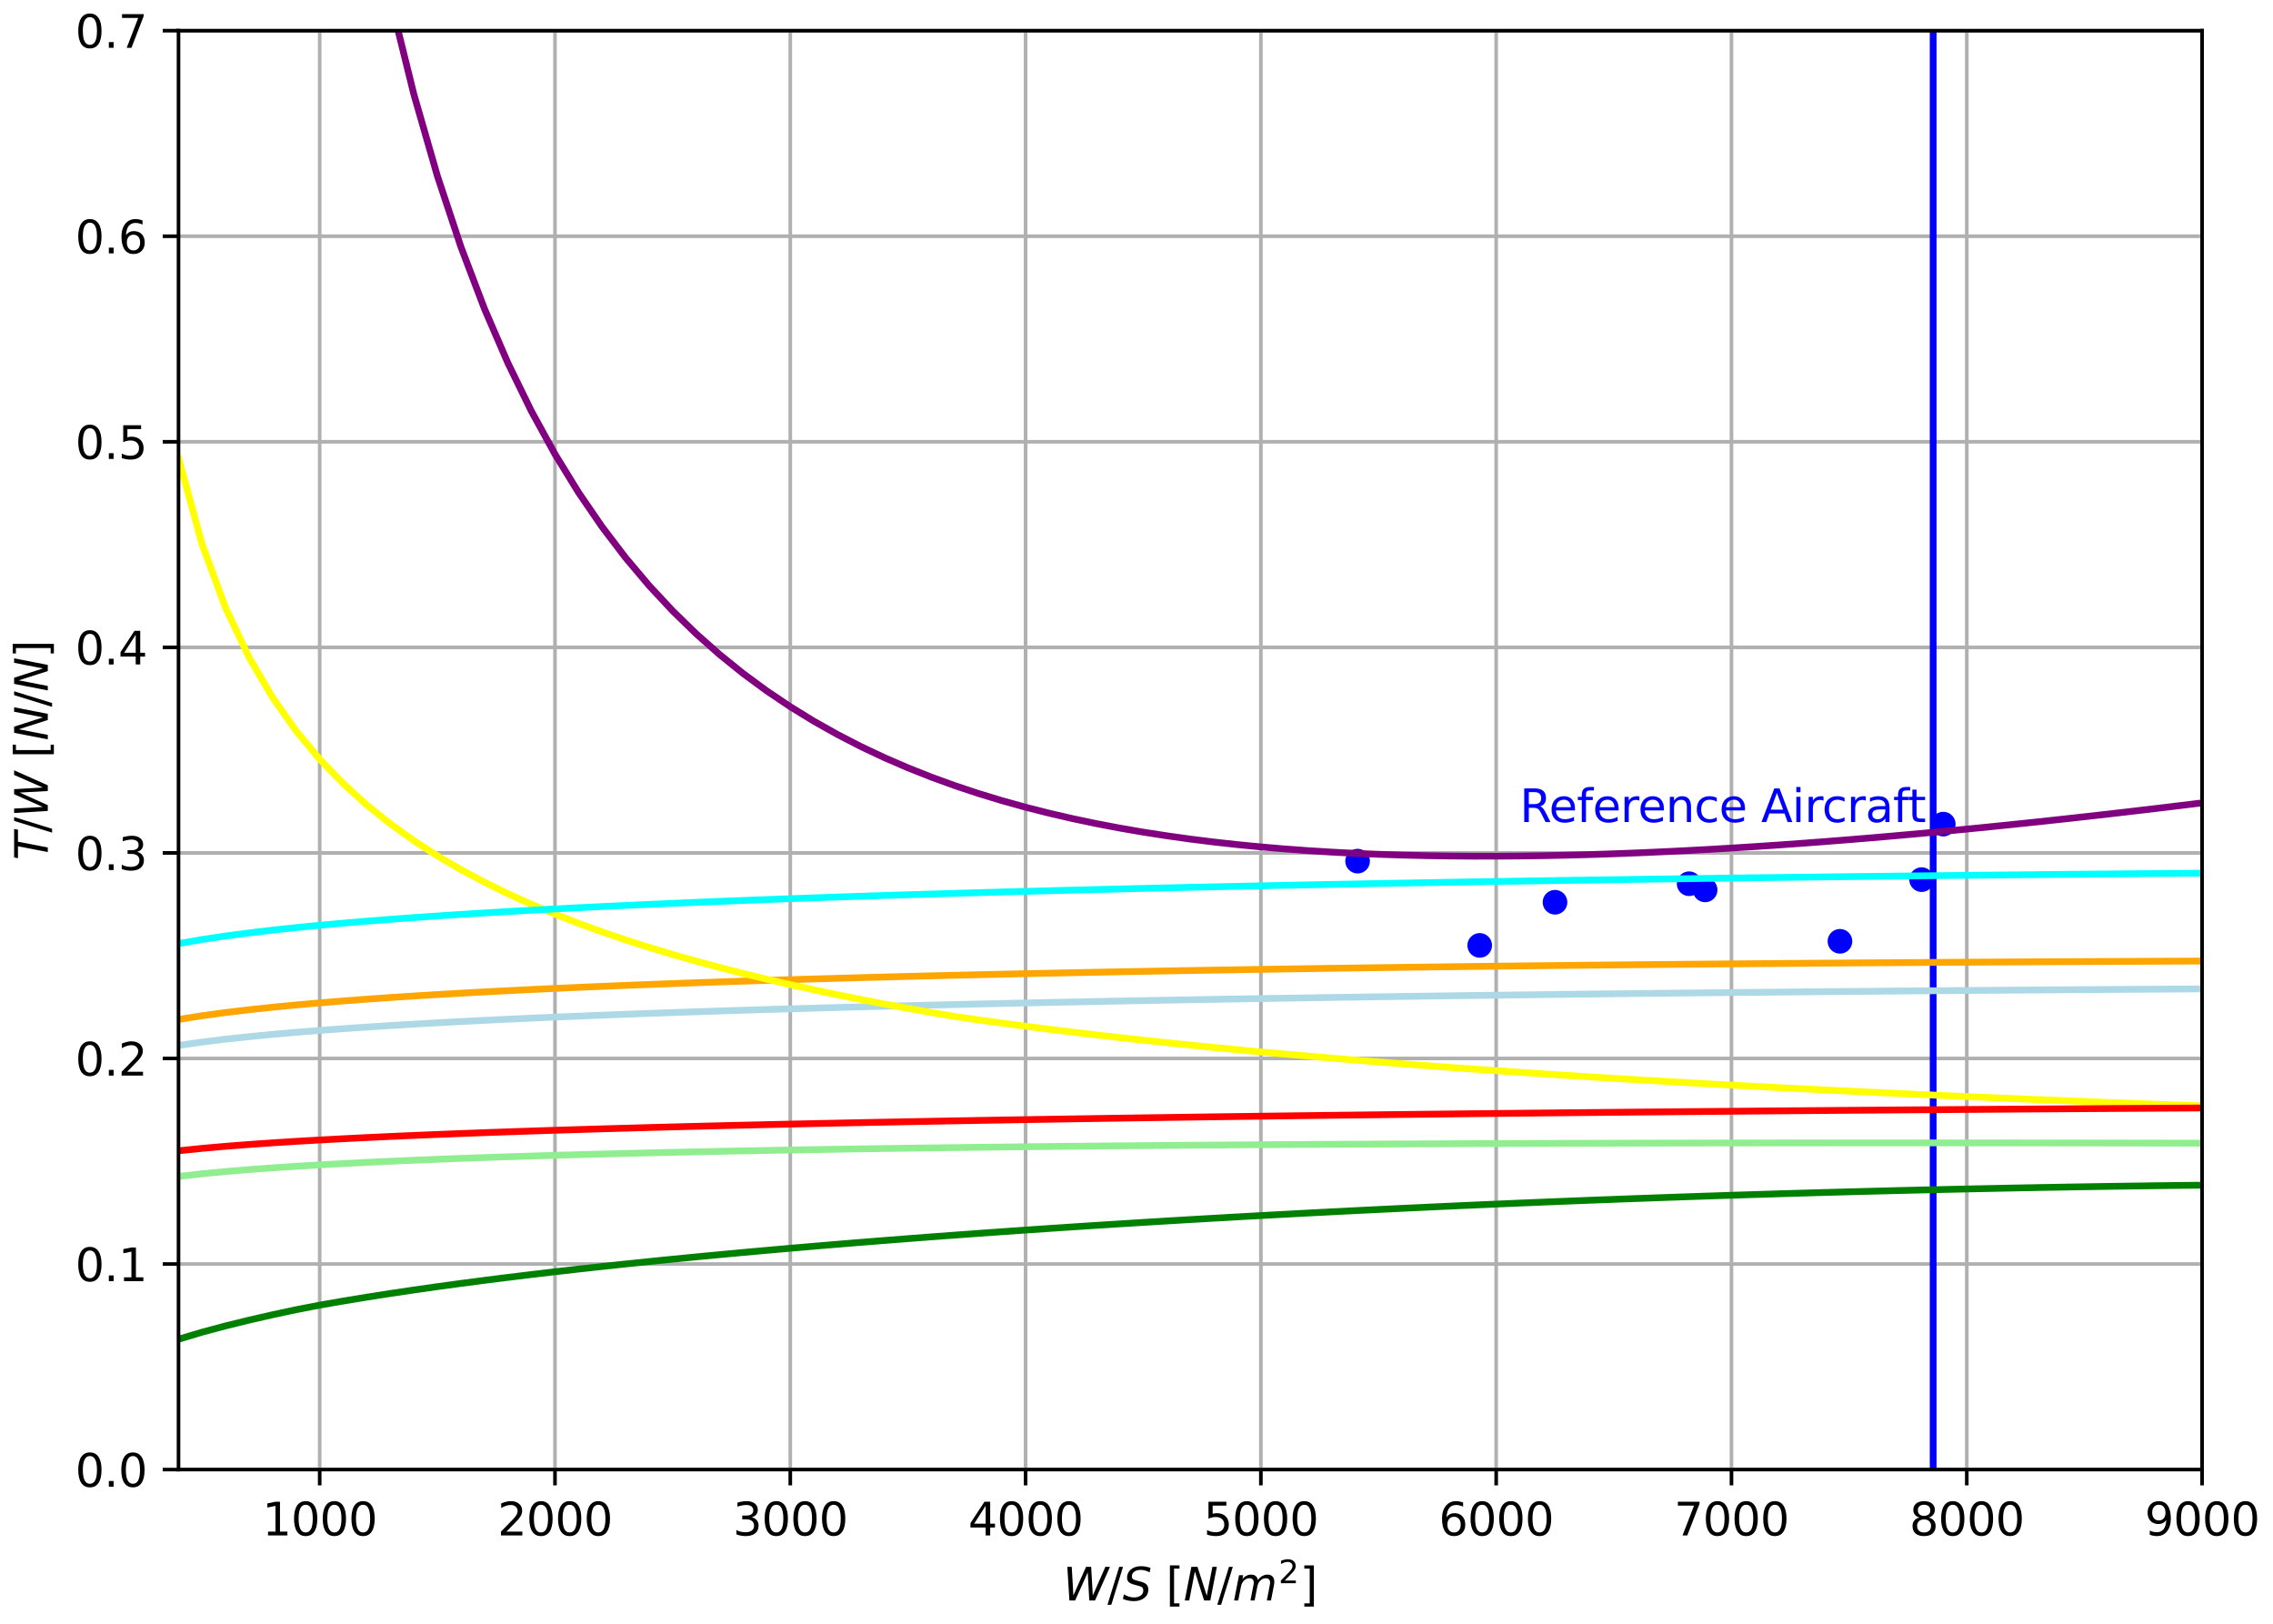 <?xml version="1.0" encoding="utf-8" standalone="no"?>
<!DOCTYPE svg PUBLIC "-//W3C//DTD SVG 1.1//EN"
  "http://www.w3.org/Graphics/SVG/1.1/DTD/svg11.dtd">
<svg xmlns:xlink="http://www.w3.org/1999/xlink" width="504pt" height="360pt" viewBox="0 0 504 360" xmlns="http://www.w3.org/2000/svg" version="1.1">
 <defs>
  <style type="text/css">*{stroke-linejoin: round; stroke-linecap: butt}</style>
 </defs>
 <g id="figure_1">
  <g id="patch_1">
   <path d="M 0 360 
L 504 360 
L 504 0 
L 0 0 
z
" style="fill: #ffffff"/>
  </g>
  <g id="axes_1">
   <g id="patch_2">
    <path d="M 39.581 325.822 
L 488.275 325.822 
L 488.275 6.799 
L 39.581 6.799 
z
" style="fill: #ffffff"/>
   </g>
   <g id="PathCollection_1">
    <defs>
     <path id="m208ae1380b" d="M 0 2.236 
C 0.593 2.236 1.162 2 1.581 1.581 
C 2 1.162 2.236 0.593 2.236 0 
C 2.236 -0.593 2 -1.162 1.581 -1.581 
C 1.162 -2 0.593 -2.236 0 -2.236 
C -0.593 -2.236 -1.162 -2 -1.581 -1.581 
C -2 -1.162 -2.236 -0.593 -2.236 0 
C -2.236 0.593 -2 1.162 -1.581 1.581 
C -1.162 2 -0.593 2.236 0 2.236 
z
" style="stroke: #0000ff"/>
    </defs>
    <g clip-path="url(#p83196f05de)">
     <use xlink:href="#m208ae1380b" x="374.536" y="195.934" style="fill: #0000ff; stroke: #0000ff"/>
     <use xlink:href="#m208ae1380b" x="426.084" y="195.023" style="fill: #0000ff; stroke: #0000ff"/>
     <use xlink:href="#m208ae1380b" x="328.102" y="209.606" style="fill: #0000ff; stroke: #0000ff"/>
     <use xlink:href="#m208ae1380b" x="407.98" y="208.695" style="fill: #0000ff; stroke: #0000ff"/>
     <use xlink:href="#m208ae1380b" x="430.884" y="182.717" style="fill: #0000ff; stroke: #0000ff"/>
     <use xlink:href="#m208ae1380b" x="344.797" y="200.036" style="fill: #0000ff; stroke: #0000ff"/>
     <use xlink:href="#m208ae1380b" x="378.084" y="197.301" style="fill: #0000ff; stroke: #0000ff"/>
     <use xlink:href="#m208ae1380b" x="301.024" y="190.921" style="fill: #0000ff; stroke: #0000ff"/>
    </g>
   </g>
   <g id="matplotlib.axis_1">
    <g id="xtick_1">
     <g id="line2d_1">
      <path d="M 70.886 325.822 
L 70.886 6.799 
" clip-path="url(#p83196f05de)" style="fill: none; stroke: #b0b0b0; stroke-width: 0.8; stroke-linecap: square"/>
     </g>
     <g id="line2d_2">
      <defs>
       <path id="ma33a8479f2" d="M 0 0 
L 0 3.5 
" style="stroke: #000000; stroke-width: 0.8"/>
      </defs>
      <g>
       <use xlink:href="#ma33a8479f2" x="70.886" y="325.822" style="stroke: #000000; stroke-width: 0.8"/>
      </g>
     </g>
     <g id="text_1">
      <!-- 1000 -->
      <g transform="translate(58.161 340.42) scale(0.1 -0.1)">
       <defs>
        <path id="DejaVuSans-31" d="M 794 531 
L 1825 531 
L 1825 4091 
L 703 3866 
L 703 4441 
L 1819 4666 
L 2450 4666 
L 2450 531 
L 3481 531 
L 3481 0 
L 794 0 
L 794 531 
z
" transform="scale(0.016)"/>
        <path id="DejaVuSans-30" d="M 2034 4250 
Q 1547 4250 1301 3770 
Q 1056 3291 1056 2328 
Q 1056 1369 1301 889 
Q 1547 409 2034 409 
Q 2525 409 2770 889 
Q 3016 1369 3016 2328 
Q 3016 3291 2770 3770 
Q 2525 4250 2034 4250 
z
M 2034 4750 
Q 2819 4750 3233 4129 
Q 3647 3509 3647 2328 
Q 3647 1150 3233 529 
Q 2819 -91 2034 -91 
Q 1250 -91 836 529 
Q 422 1150 422 2328 
Q 422 3509 836 4129 
Q 1250 4750 2034 4750 
z
" transform="scale(0.016)"/>
       </defs>
       <use xlink:href="#DejaVuSans-31"/>
       <use xlink:href="#DejaVuSans-30" x="63.623"/>
       <use xlink:href="#DejaVuSans-30" x="127.246"/>
       <use xlink:href="#DejaVuSans-30" x="190.869"/>
      </g>
     </g>
    </g>
    <g id="xtick_2">
     <g id="line2d_3">
      <path d="M 123.059 325.822 
L 123.059 6.799 
" clip-path="url(#p83196f05de)" style="fill: none; stroke: #b0b0b0; stroke-width: 0.8; stroke-linecap: square"/>
     </g>
     <g id="line2d_4">
      <g>
       <use xlink:href="#ma33a8479f2" x="123.059" y="325.822" style="stroke: #000000; stroke-width: 0.8"/>
      </g>
     </g>
     <g id="text_2">
      <!-- 2000 -->
      <g transform="translate(110.334 340.42) scale(0.1 -0.1)">
       <defs>
        <path id="DejaVuSans-32" d="M 1228 531 
L 3431 531 
L 3431 0 
L 469 0 
L 469 531 
Q 828 903 1448 1529 
Q 2069 2156 2228 2338 
Q 2531 2678 2651 2914 
Q 2772 3150 2772 3378 
Q 2772 3750 2511 3984 
Q 2250 4219 1831 4219 
Q 1534 4219 1204 4116 
Q 875 4013 500 3803 
L 500 4441 
Q 881 4594 1212 4672 
Q 1544 4750 1819 4750 
Q 2544 4750 2975 4387 
Q 3406 4025 3406 3419 
Q 3406 3131 3298 2873 
Q 3191 2616 2906 2266 
Q 2828 2175 2409 1742 
Q 1991 1309 1228 531 
z
" transform="scale(0.016)"/>
       </defs>
       <use xlink:href="#DejaVuSans-32"/>
       <use xlink:href="#DejaVuSans-30" x="63.623"/>
       <use xlink:href="#DejaVuSans-30" x="127.246"/>
       <use xlink:href="#DejaVuSans-30" x="190.869"/>
      </g>
     </g>
    </g>
    <g id="xtick_3">
     <g id="line2d_5">
      <path d="M 175.233 325.822 
L 175.233 6.799 
" clip-path="url(#p83196f05de)" style="fill: none; stroke: #b0b0b0; stroke-width: 0.8; stroke-linecap: square"/>
     </g>
     <g id="line2d_6">
      <g>
       <use xlink:href="#ma33a8479f2" x="175.233" y="325.822" style="stroke: #000000; stroke-width: 0.8"/>
      </g>
     </g>
     <g id="text_3">
      <!-- 3000 -->
      <g transform="translate(162.508 340.42) scale(0.1 -0.1)">
       <defs>
        <path id="DejaVuSans-33" d="M 2597 2516 
Q 3050 2419 3304 2112 
Q 3559 1806 3559 1356 
Q 3559 666 3084 287 
Q 2609 -91 1734 -91 
Q 1441 -91 1130 -33 
Q 819 25 488 141 
L 488 750 
Q 750 597 1062 519 
Q 1375 441 1716 441 
Q 2309 441 2620 675 
Q 2931 909 2931 1356 
Q 2931 1769 2642 2001 
Q 2353 2234 1838 2234 
L 1294 2234 
L 1294 2753 
L 1863 2753 
Q 2328 2753 2575 2939 
Q 2822 3125 2822 3475 
Q 2822 3834 2567 4026 
Q 2313 4219 1838 4219 
Q 1578 4219 1281 4162 
Q 984 4106 628 3988 
L 628 4550 
Q 988 4650 1302 4700 
Q 1616 4750 1894 4750 
Q 2613 4750 3031 4423 
Q 3450 4097 3450 3541 
Q 3450 3153 3228 2886 
Q 3006 2619 2597 2516 
z
" transform="scale(0.016)"/>
       </defs>
       <use xlink:href="#DejaVuSans-33"/>
       <use xlink:href="#DejaVuSans-30" x="63.623"/>
       <use xlink:href="#DejaVuSans-30" x="127.246"/>
       <use xlink:href="#DejaVuSans-30" x="190.869"/>
      </g>
     </g>
    </g>
    <g id="xtick_4">
     <g id="line2d_7">
      <path d="M 227.407 325.822 
L 227.407 6.799 
" clip-path="url(#p83196f05de)" style="fill: none; stroke: #b0b0b0; stroke-width: 0.8; stroke-linecap: square"/>
     </g>
     <g id="line2d_8">
      <g>
       <use xlink:href="#ma33a8479f2" x="227.407" y="325.822" style="stroke: #000000; stroke-width: 0.8"/>
      </g>
     </g>
     <g id="text_4">
      <!-- 4000 -->
      <g transform="translate(214.682 340.42) scale(0.1 -0.1)">
       <defs>
        <path id="DejaVuSans-34" d="M 2419 4116 
L 825 1625 
L 2419 1625 
L 2419 4116 
z
M 2253 4666 
L 3047 4666 
L 3047 1625 
L 3713 1625 
L 3713 1100 
L 3047 1100 
L 3047 0 
L 2419 0 
L 2419 1100 
L 313 1100 
L 313 1709 
L 2253 4666 
z
" transform="scale(0.016)"/>
       </defs>
       <use xlink:href="#DejaVuSans-34"/>
       <use xlink:href="#DejaVuSans-30" x="63.623"/>
       <use xlink:href="#DejaVuSans-30" x="127.246"/>
       <use xlink:href="#DejaVuSans-30" x="190.869"/>
      </g>
     </g>
    </g>
    <g id="xtick_5">
     <g id="line2d_9">
      <path d="M 279.58 325.822 
L 279.58 6.799 
" clip-path="url(#p83196f05de)" style="fill: none; stroke: #b0b0b0; stroke-width: 0.8; stroke-linecap: square"/>
     </g>
     <g id="line2d_10">
      <g>
       <use xlink:href="#ma33a8479f2" x="279.58" y="325.822" style="stroke: #000000; stroke-width: 0.8"/>
      </g>
     </g>
     <g id="text_5">
      <!-- 5000 -->
      <g transform="translate(266.855 340.42) scale(0.1 -0.1)">
       <defs>
        <path id="DejaVuSans-35" d="M 691 4666 
L 3169 4666 
L 3169 4134 
L 1269 4134 
L 1269 2991 
Q 1406 3038 1543 3061 
Q 1681 3084 1819 3084 
Q 2600 3084 3056 2656 
Q 3513 2228 3513 1497 
Q 3513 744 3044 326 
Q 2575 -91 1722 -91 
Q 1428 -91 1123 -41 
Q 819 9 494 109 
L 494 744 
Q 775 591 1075 516 
Q 1375 441 1709 441 
Q 2250 441 2565 725 
Q 2881 1009 2881 1497 
Q 2881 1984 2565 2268 
Q 2250 2553 1709 2553 
Q 1456 2553 1204 2497 
Q 953 2441 691 2322 
L 691 4666 
z
" transform="scale(0.016)"/>
       </defs>
       <use xlink:href="#DejaVuSans-35"/>
       <use xlink:href="#DejaVuSans-30" x="63.623"/>
       <use xlink:href="#DejaVuSans-30" x="127.246"/>
       <use xlink:href="#DejaVuSans-30" x="190.869"/>
      </g>
     </g>
    </g>
    <g id="xtick_6">
     <g id="line2d_11">
      <path d="M 331.754 325.822 
L 331.754 6.799 
" clip-path="url(#p83196f05de)" style="fill: none; stroke: #b0b0b0; stroke-width: 0.8; stroke-linecap: square"/>
     </g>
     <g id="line2d_12">
      <g>
       <use xlink:href="#ma33a8479f2" x="331.754" y="325.822" style="stroke: #000000; stroke-width: 0.8"/>
      </g>
     </g>
     <g id="text_6">
      <!-- 6000 -->
      <g transform="translate(319.029 340.42) scale(0.1 -0.1)">
       <defs>
        <path id="DejaVuSans-36" d="M 2113 2584 
Q 1688 2584 1439 2293 
Q 1191 2003 1191 1497 
Q 1191 994 1439 701 
Q 1688 409 2113 409 
Q 2538 409 2786 701 
Q 3034 994 3034 1497 
Q 3034 2003 2786 2293 
Q 2538 2584 2113 2584 
z
M 3366 4563 
L 3366 3988 
Q 3128 4100 2886 4159 
Q 2644 4219 2406 4219 
Q 1781 4219 1451 3797 
Q 1122 3375 1075 2522 
Q 1259 2794 1537 2939 
Q 1816 3084 2150 3084 
Q 2853 3084 3261 2657 
Q 3669 2231 3669 1497 
Q 3669 778 3244 343 
Q 2819 -91 2113 -91 
Q 1303 -91 875 529 
Q 447 1150 447 2328 
Q 447 3434 972 4092 
Q 1497 4750 2381 4750 
Q 2619 4750 2861 4703 
Q 3103 4656 3366 4563 
z
" transform="scale(0.016)"/>
       </defs>
       <use xlink:href="#DejaVuSans-36"/>
       <use xlink:href="#DejaVuSans-30" x="63.623"/>
       <use xlink:href="#DejaVuSans-30" x="127.246"/>
       <use xlink:href="#DejaVuSans-30" x="190.869"/>
      </g>
     </g>
    </g>
    <g id="xtick_7">
     <g id="line2d_13">
      <path d="M 383.927 325.822 
L 383.927 6.799 
" clip-path="url(#p83196f05de)" style="fill: none; stroke: #b0b0b0; stroke-width: 0.8; stroke-linecap: square"/>
     </g>
     <g id="line2d_14">
      <g>
       <use xlink:href="#ma33a8479f2" x="383.927" y="325.822" style="stroke: #000000; stroke-width: 0.8"/>
      </g>
     </g>
     <g id="text_7">
      <!-- 7000 -->
      <g transform="translate(371.202 340.42) scale(0.1 -0.1)">
       <defs>
        <path id="DejaVuSans-37" d="M 525 4666 
L 3525 4666 
L 3525 4397 
L 1831 0 
L 1172 0 
L 2766 4134 
L 525 4134 
L 525 4666 
z
" transform="scale(0.016)"/>
       </defs>
       <use xlink:href="#DejaVuSans-37"/>
       <use xlink:href="#DejaVuSans-30" x="63.623"/>
       <use xlink:href="#DejaVuSans-30" x="127.246"/>
       <use xlink:href="#DejaVuSans-30" x="190.869"/>
      </g>
     </g>
    </g>
    <g id="xtick_8">
     <g id="line2d_15">
      <path d="M 436.101 325.822 
L 436.101 6.799 
" clip-path="url(#p83196f05de)" style="fill: none; stroke: #b0b0b0; stroke-width: 0.8; stroke-linecap: square"/>
     </g>
     <g id="line2d_16">
      <g>
       <use xlink:href="#ma33a8479f2" x="436.101" y="325.822" style="stroke: #000000; stroke-width: 0.8"/>
      </g>
     </g>
     <g id="text_8">
      <!-- 8000 -->
      <g transform="translate(423.376 340.42) scale(0.1 -0.1)">
       <defs>
        <path id="DejaVuSans-38" d="M 2034 2216 
Q 1584 2216 1326 1975 
Q 1069 1734 1069 1313 
Q 1069 891 1326 650 
Q 1584 409 2034 409 
Q 2484 409 2743 651 
Q 3003 894 3003 1313 
Q 3003 1734 2745 1975 
Q 2488 2216 2034 2216 
z
M 1403 2484 
Q 997 2584 770 2862 
Q 544 3141 544 3541 
Q 544 4100 942 4425 
Q 1341 4750 2034 4750 
Q 2731 4750 3128 4425 
Q 3525 4100 3525 3541 
Q 3525 3141 3298 2862 
Q 3072 2584 2669 2484 
Q 3125 2378 3379 2068 
Q 3634 1759 3634 1313 
Q 3634 634 3220 271 
Q 2806 -91 2034 -91 
Q 1263 -91 848 271 
Q 434 634 434 1313 
Q 434 1759 690 2068 
Q 947 2378 1403 2484 
z
M 1172 3481 
Q 1172 3119 1398 2916 
Q 1625 2713 2034 2713 
Q 2441 2713 2670 2916 
Q 2900 3119 2900 3481 
Q 2900 3844 2670 4047 
Q 2441 4250 2034 4250 
Q 1625 4250 1398 4047 
Q 1172 3844 1172 3481 
z
" transform="scale(0.016)"/>
       </defs>
       <use xlink:href="#DejaVuSans-38"/>
       <use xlink:href="#DejaVuSans-30" x="63.623"/>
       <use xlink:href="#DejaVuSans-30" x="127.246"/>
       <use xlink:href="#DejaVuSans-30" x="190.869"/>
      </g>
     </g>
    </g>
    <g id="xtick_9">
     <g id="line2d_17">
      <path d="M 488.275 325.822 
L 488.275 6.799 
" clip-path="url(#p83196f05de)" style="fill: none; stroke: #b0b0b0; stroke-width: 0.8; stroke-linecap: square"/>
     </g>
     <g id="line2d_18">
      <g>
       <use xlink:href="#ma33a8479f2" x="488.275" y="325.822" style="stroke: #000000; stroke-width: 0.8"/>
      </g>
     </g>
     <g id="text_9">
      <!-- 9000 -->
      <g transform="translate(475.55 340.42) scale(0.1 -0.1)">
       <defs>
        <path id="DejaVuSans-39" d="M 703 97 
L 703 672 
Q 941 559 1184 500 
Q 1428 441 1663 441 
Q 2288 441 2617 861 
Q 2947 1281 2994 2138 
Q 2813 1869 2534 1725 
Q 2256 1581 1919 1581 
Q 1219 1581 811 2004 
Q 403 2428 403 3163 
Q 403 3881 828 4315 
Q 1253 4750 1959 4750 
Q 2769 4750 3195 4129 
Q 3622 3509 3622 2328 
Q 3622 1225 3098 567 
Q 2575 -91 1691 -91 
Q 1453 -91 1209 -44 
Q 966 3 703 97 
z
M 1959 2075 
Q 2384 2075 2632 2365 
Q 2881 2656 2881 3163 
Q 2881 3666 2632 3958 
Q 2384 4250 1959 4250 
Q 1534 4250 1286 3958 
Q 1038 3666 1038 3163 
Q 1038 2656 1286 2365 
Q 1534 2075 1959 2075 
z
" transform="scale(0.016)"/>
       </defs>
       <use xlink:href="#DejaVuSans-39"/>
       <use xlink:href="#DejaVuSans-30" x="63.623"/>
       <use xlink:href="#DejaVuSans-30" x="127.246"/>
       <use xlink:href="#DejaVuSans-30" x="190.869"/>
      </g>
     </g>
    </g>
    <g id="text_10">
     <!-- $W/S\ [N/m^2]$ -->
     <g transform="translate(235.678 354.92) scale(0.1 -0.1)">
      <defs>
       <path id="DejaVuSans-Oblique-57" d="M 616 4666 
L 1228 4666 
L 1453 697 
L 3213 4666 
L 3916 4666 
L 4147 697 
L 5888 4666 
L 6528 4666 
L 4453 0 
L 3659 0 
L 3444 3891 
L 1697 0 
L 903 0 
L 616 4666 
z
" transform="scale(0.016)"/>
       <path id="DejaVuSans-2f" d="M 1625 4666 
L 2156 4666 
L 531 -594 
L 0 -594 
L 1625 4666 
z
" transform="scale(0.016)"/>
       <path id="DejaVuSans-Oblique-53" d="M 3859 4513 
L 3738 3897 
Q 3422 4066 3111 4152 
Q 2800 4238 2509 4238 
Q 1944 4238 1609 3991 
Q 1275 3744 1275 3334 
Q 1275 3109 1398 2989 
Q 1522 2869 2034 2731 
L 2413 2638 
Q 3053 2472 3303 2217 
Q 3553 1963 3553 1503 
Q 3553 797 2998 353 
Q 2444 -91 1538 -91 
Q 1166 -91 791 -17 
Q 416 56 38 206 
L 166 856 
Q 513 641 861 531 
Q 1209 422 1556 422 
Q 2147 422 2503 684 
Q 2859 947 2859 1369 
Q 2859 1650 2717 1795 
Q 2575 1941 2106 2059 
L 1728 2156 
Q 1081 2325 845 2545 
Q 609 2766 609 3163 
Q 609 3859 1145 4304 
Q 1681 4750 2541 4750 
Q 2875 4750 3203 4690 
Q 3531 4631 3859 4513 
z
" transform="scale(0.016)"/>
       <path id="DejaVuSans-5b" d="M 550 4863 
L 1875 4863 
L 1875 4416 
L 1125 4416 
L 1125 -397 
L 1875 -397 
L 1875 -844 
L 550 -844 
L 550 4863 
z
" transform="scale(0.016)"/>
       <path id="DejaVuSans-Oblique-4e" d="M 1081 4666 
L 1931 4666 
L 3219 666 
L 4000 4666 
L 4616 4666 
L 3706 0 
L 2853 0 
L 1569 4025 
L 788 0 
L 172 0 
L 1081 4666 
z
" transform="scale(0.016)"/>
       <path id="DejaVuSans-Oblique-6d" d="M 5747 2113 
L 5338 0 
L 4763 0 
L 5166 2094 
Q 5191 2228 5203 2325 
Q 5216 2422 5216 2491 
Q 5216 2772 5059 2928 
Q 4903 3084 4622 3084 
Q 4203 3084 3875 2770 
Q 3547 2456 3450 1953 
L 3066 0 
L 2491 0 
L 2900 2094 
Q 2925 2209 2937 2307 
Q 2950 2406 2950 2484 
Q 2950 2769 2794 2926 
Q 2638 3084 2363 3084 
Q 1938 3084 1609 2770 
Q 1281 2456 1184 1953 
L 800 0 
L 225 0 
L 909 3500 
L 1484 3500 
L 1375 2956 
Q 1609 3263 1923 3423 
Q 2238 3584 2597 3584 
Q 2978 3584 3223 3384 
Q 3469 3184 3519 2828 
Q 3781 3197 4126 3390 
Q 4472 3584 4856 3584 
Q 5306 3584 5551 3325 
Q 5797 3066 5797 2591 
Q 5797 2488 5784 2364 
Q 5772 2241 5747 2113 
z
" transform="scale(0.016)"/>
       <path id="DejaVuSans-5d" d="M 1947 4863 
L 1947 -844 
L 622 -844 
L 622 -397 
L 1369 -397 
L 1369 4416 
L 622 4416 
L 622 4863 
L 1947 4863 
z
" transform="scale(0.016)"/>
      </defs>
      <use xlink:href="#DejaVuSans-Oblique-57" transform="translate(0 0.766)"/>
      <use xlink:href="#DejaVuSans-2f" transform="translate(98.877 0.766)"/>
      <use xlink:href="#DejaVuSans-Oblique-53" transform="translate(132.568 0.766)"/>
      <use xlink:href="#DejaVuSans-5b" transform="translate(228.515 0.766)"/>
      <use xlink:href="#DejaVuSans-Oblique-4e" transform="translate(267.529 0.766)"/>
      <use xlink:href="#DejaVuSans-2f" transform="translate(342.334 0.766)"/>
      <use xlink:href="#DejaVuSans-Oblique-6d" transform="translate(376.025 0.766)"/>
      <use xlink:href="#DejaVuSans-32" transform="translate(478.087 39.047) scale(0.7)"/>
      <use xlink:href="#DejaVuSans-5d" transform="translate(525.358 0.766)"/>
     </g>
    </g>
   </g>
   <g id="matplotlib.axis_2">
    <g id="ytick_1">
     <g id="line2d_19">
      <path d="M 39.581 325.822 
L 488.275 325.822 
" clip-path="url(#p83196f05de)" style="fill: none; stroke: #b0b0b0; stroke-width: 0.8; stroke-linecap: square"/>
     </g>
     <g id="line2d_20">
      <defs>
       <path id="m6c9fcefcc1" d="M 0 0 
L -3.5 0 
" style="stroke: #000000; stroke-width: 0.8"/>
      </defs>
      <g>
       <use xlink:href="#m6c9fcefcc1" x="39.581" y="325.822" style="stroke: #000000; stroke-width: 0.8"/>
      </g>
     </g>
     <g id="text_11">
      <!-- 0.0 -->
      <g transform="translate(16.678 329.621) scale(0.1 -0.1)">
       <defs>
        <path id="DejaVuSans-2e" d="M 684 794 
L 1344 794 
L 1344 0 
L 684 0 
L 684 794 
z
" transform="scale(0.016)"/>
       </defs>
       <use xlink:href="#DejaVuSans-30"/>
       <use xlink:href="#DejaVuSans-2e" x="63.623"/>
       <use xlink:href="#DejaVuSans-30" x="95.41"/>
      </g>
     </g>
    </g>
    <g id="ytick_2">
     <g id="line2d_21">
      <path d="M 39.581 280.247 
L 488.275 280.247 
" clip-path="url(#p83196f05de)" style="fill: none; stroke: #b0b0b0; stroke-width: 0.8; stroke-linecap: square"/>
     </g>
     <g id="line2d_22">
      <g>
       <use xlink:href="#m6c9fcefcc1" x="39.581" y="280.247" style="stroke: #000000; stroke-width: 0.8"/>
      </g>
     </g>
     <g id="text_12">
      <!-- 0.1 -->
      <g transform="translate(16.678 284.046) scale(0.1 -0.1)">
       <use xlink:href="#DejaVuSans-30"/>
       <use xlink:href="#DejaVuSans-2e" x="63.623"/>
       <use xlink:href="#DejaVuSans-31" x="95.41"/>
      </g>
     </g>
    </g>
    <g id="ytick_3">
     <g id="line2d_23">
      <path d="M 39.581 234.672 
L 488.275 234.672 
" clip-path="url(#p83196f05de)" style="fill: none; stroke: #b0b0b0; stroke-width: 0.8; stroke-linecap: square"/>
     </g>
     <g id="line2d_24">
      <g>
       <use xlink:href="#m6c9fcefcc1" x="39.581" y="234.672" style="stroke: #000000; stroke-width: 0.8"/>
      </g>
     </g>
     <g id="text_13">
      <!-- 0.2 -->
      <g transform="translate(16.678 238.472) scale(0.1 -0.1)">
       <use xlink:href="#DejaVuSans-30"/>
       <use xlink:href="#DejaVuSans-2e" x="63.623"/>
       <use xlink:href="#DejaVuSans-32" x="95.41"/>
      </g>
     </g>
    </g>
    <g id="ytick_4">
     <g id="line2d_25">
      <path d="M 39.581 189.098 
L 488.275 189.098 
" clip-path="url(#p83196f05de)" style="fill: none; stroke: #b0b0b0; stroke-width: 0.8; stroke-linecap: square"/>
     </g>
     <g id="line2d_26">
      <g>
       <use xlink:href="#m6c9fcefcc1" x="39.581" y="189.098" style="stroke: #000000; stroke-width: 0.8"/>
      </g>
     </g>
     <g id="text_14">
      <!-- 0.3 -->
      <g transform="translate(16.678 192.897) scale(0.1 -0.1)">
       <use xlink:href="#DejaVuSans-30"/>
       <use xlink:href="#DejaVuSans-2e" x="63.623"/>
       <use xlink:href="#DejaVuSans-33" x="95.41"/>
      </g>
     </g>
    </g>
    <g id="ytick_5">
     <g id="line2d_27">
      <path d="M 39.581 143.523 
L 488.275 143.523 
" clip-path="url(#p83196f05de)" style="fill: none; stroke: #b0b0b0; stroke-width: 0.8; stroke-linecap: square"/>
     </g>
     <g id="line2d_28">
      <g>
       <use xlink:href="#m6c9fcefcc1" x="39.581" y="143.523" style="stroke: #000000; stroke-width: 0.8"/>
      </g>
     </g>
     <g id="text_15">
      <!-- 0.4 -->
      <g transform="translate(16.678 147.322) scale(0.1 -0.1)">
       <use xlink:href="#DejaVuSans-30"/>
       <use xlink:href="#DejaVuSans-2e" x="63.623"/>
       <use xlink:href="#DejaVuSans-34" x="95.41"/>
      </g>
     </g>
    </g>
    <g id="ytick_6">
     <g id="line2d_29">
      <path d="M 39.581 97.949 
L 488.275 97.949 
" clip-path="url(#p83196f05de)" style="fill: none; stroke: #b0b0b0; stroke-width: 0.8; stroke-linecap: square"/>
     </g>
     <g id="line2d_30">
      <g>
       <use xlink:href="#m6c9fcefcc1" x="39.581" y="97.949" style="stroke: #000000; stroke-width: 0.8"/>
      </g>
     </g>
     <g id="text_16">
      <!-- 0.5 -->
      <g transform="translate(16.678 101.748) scale(0.1 -0.1)">
       <use xlink:href="#DejaVuSans-30"/>
       <use xlink:href="#DejaVuSans-2e" x="63.623"/>
       <use xlink:href="#DejaVuSans-35" x="95.41"/>
      </g>
     </g>
    </g>
    <g id="ytick_7">
     <g id="line2d_31">
      <path d="M 39.581 52.374 
L 488.275 52.374 
" clip-path="url(#p83196f05de)" style="fill: none; stroke: #b0b0b0; stroke-width: 0.8; stroke-linecap: square"/>
     </g>
     <g id="line2d_32">
      <g>
       <use xlink:href="#m6c9fcefcc1" x="39.581" y="52.374" style="stroke: #000000; stroke-width: 0.8"/>
      </g>
     </g>
     <g id="text_17">
      <!-- 0.6 -->
      <g transform="translate(16.678 56.173) scale(0.1 -0.1)">
       <use xlink:href="#DejaVuSans-30"/>
       <use xlink:href="#DejaVuSans-2e" x="63.623"/>
       <use xlink:href="#DejaVuSans-36" x="95.41"/>
      </g>
     </g>
    </g>
    <g id="ytick_8">
     <g id="line2d_33">
      <path d="M 39.581 6.799 
L 488.275 6.799 
" clip-path="url(#p83196f05de)" style="fill: none; stroke: #b0b0b0; stroke-width: 0.8; stroke-linecap: square"/>
     </g>
     <g id="line2d_34">
      <g>
       <use xlink:href="#m6c9fcefcc1" x="39.581" y="6.799" style="stroke: #000000; stroke-width: 0.8"/>
      </g>
     </g>
     <g id="text_18">
      <!-- 0.7 -->
      <g transform="translate(16.678 10.599) scale(0.1 -0.1)">
       <use xlink:href="#DejaVuSans-30"/>
       <use xlink:href="#DejaVuSans-2e" x="63.623"/>
       <use xlink:href="#DejaVuSans-37" x="95.41"/>
      </g>
     </g>
    </g>
    <g id="text_19">
     <!-- $T/W\ [N/N]$ -->
     <g transform="translate(10.599 190.711) rotate(-90) scale(0.1 -0.1)">
      <defs>
       <path id="DejaVuSans-Oblique-54" d="M 378 4666 
L 4325 4666 
L 4225 4134 
L 2559 4134 
L 1759 0 
L 1125 0 
L 1925 4134 
L 275 4134 
L 378 4666 
z
" transform="scale(0.016)"/>
      </defs>
      <use xlink:href="#DejaVuSans-Oblique-54" transform="translate(0 0.016)"/>
      <use xlink:href="#DejaVuSans-2f" transform="translate(61.084 0.016)"/>
      <use xlink:href="#DejaVuSans-Oblique-57" transform="translate(94.775 0.016)"/>
      <use xlink:href="#DejaVuSans-5b" transform="translate(226.123 0.016)"/>
      <use xlink:href="#DejaVuSans-Oblique-4e" transform="translate(265.136 0.016)"/>
      <use xlink:href="#DejaVuSans-2f" transform="translate(339.941 0.016)"/>
      <use xlink:href="#DejaVuSans-Oblique-4e" transform="translate(373.632 0.016)"/>
      <use xlink:href="#DejaVuSans-5d" transform="translate(448.437 0.016)"/>
     </g>
    </g>
   </g>
   <g id="LineCollection_1">
    <path clip-path="url(#p83196f05de)" style="fill: none; stroke: #ffa500; stroke-width: 1.5"/>
   </g>
   <g id="LineCollection_2">
    <path d="M 428.647 325.822 
L 428.647 -1 
" clip-path="url(#p83196f05de)" style="fill: none; stroke: #0000ff; stroke-width: 1.5"/>
   </g>
   <g id="line2d_35">
    <path d="M 39.581 296.919 
L 44.799 295.363 
L 50.016 293.965 
L 55.234 292.684 
L 60.451 291.492 
L 65.668 290.372 
L 70.886 289.362 
L 76.103 288.453 
L 81.32 287.594 
L 86.538 286.779 
L 91.755 286.003 
L 96.972 285.261 
L 102.19 284.549 
L 107.407 283.866 
L 112.625 283.209 
L 117.842 282.574 
L 123.059 281.962 
L 128.277 281.369 
L 133.494 280.795 
L 138.711 280.239 
L 143.929 279.699 
L 149.146 279.174 
L 154.363 278.663 
L 159.581 278.167 
L 164.798 277.683 
L 170.016 277.212 
L 175.233 276.753 
L 180.45 276.305 
L 185.668 275.868 
L 190.885 275.441 
L 196.102 275.025 
L 201.32 274.618 
L 206.537 274.22 
L 211.754 273.832 
L 216.972 273.452 
L 222.189 273.081 
L 227.407 272.718 
L 232.624 272.363 
L 237.841 272.016 
L 243.059 271.677 
L 248.276 271.345 
L 253.493 271.021 
L 258.711 270.704 
L 263.928 270.394 
L 269.145 270.091 
L 274.363 269.794 
L 279.58 269.505 
L 284.798 269.222 
L 290.015 268.945 
L 295.232 268.675 
L 300.45 268.411 
L 305.667 268.154 
L 310.884 267.902 
L 316.102 267.657 
L 321.319 267.418 
L 326.536 267.185 
L 331.754 266.957 
L 336.971 266.736 
L 342.189 266.52 
L 347.406 266.311 
L 352.623 266.107 
L 357.841 265.908 
L 363.058 265.716 
L 368.275 265.529 
L 373.493 265.348 
L 378.71 265.172 
L 383.927 265.002 
L 389.145 264.838 
L 394.362 264.679 
L 399.58 264.526 
L 404.797 264.378 
L 410.014 264.236 
L 415.232 264.099 
L 420.449 263.968 
L 425.666 263.842 
L 430.884 263.722 
L 436.101 263.607 
L 441.318 263.498 
L 446.536 263.395 
L 451.753 263.296 
L 456.971 263.204 
L 462.188 263.117 
L 467.405 263.035 
L 472.623 262.959 
L 477.84 262.889 
L 483.057 262.824 
L 488.275 262.764 
L 493.492 262.71 
L 498.709 262.662 
L 503.927 262.619 
L 505 262.612 
" clip-path="url(#p83196f05de)" style="fill: none; stroke: #008000; stroke-width: 1.5; stroke-linecap: square"/>
   </g>
   <g id="line2d_36">
    <path d="M 18.712 243.899 
L 23.929 235.559 
L 29.147 233.847 
L 34.364 232.687 
L 39.581 231.786 
L 44.799 231.04 
L 50.016 230.399 
L 55.234 229.836 
L 60.451 229.332 
L 65.668 228.875 
L 70.886 228.456 
L 76.103 228.07 
L 81.32 227.711 
L 86.538 227.376 
L 91.755 227.062 
L 96.972 226.766 
L 102.19 226.487 
L 107.407 226.222 
L 112.625 225.97 
L 117.842 225.731 
L 123.059 225.502 
L 128.277 225.284 
L 133.494 225.074 
L 138.711 224.874 
L 143.929 224.681 
L 149.146 224.496 
L 154.363 224.318 
L 159.581 224.146 
L 164.798 223.98 
L 170.016 223.821 
L 175.233 223.666 
L 180.45 223.517 
L 185.668 223.372 
L 190.885 223.233 
L 196.102 223.097 
L 201.32 222.966 
L 206.537 222.839 
L 211.754 222.715 
L 216.972 222.596 
L 222.189 222.479 
L 227.407 222.366 
L 232.624 222.256 
L 237.841 222.15 
L 243.059 222.046 
L 248.276 221.945 
L 253.493 221.847 
L 258.711 221.751 
L 263.928 221.658 
L 269.145 221.567 
L 274.363 221.479 
L 279.58 221.393 
L 284.798 221.309 
L 290.015 221.227 
L 295.232 221.148 
L 300.45 221.07 
L 305.667 220.994 
L 310.884 220.921 
L 316.102 220.849 
L 321.319 220.779 
L 326.536 220.71 
L 331.754 220.643 
L 336.971 220.578 
L 342.189 220.515 
L 347.406 220.453 
L 352.623 220.392 
L 357.841 220.333 
L 363.058 220.276 
L 368.275 220.219 
L 373.493 220.165 
L 378.71 220.111 
L 383.927 220.059 
L 389.145 220.008 
L 394.362 219.958 
L 399.58 219.91 
L 404.797 219.862 
L 410.014 219.816 
L 415.232 219.771 
L 420.449 219.727 
L 425.666 219.684 
L 430.884 219.642 
L 436.101 219.602 
L 441.318 219.562 
L 446.536 219.523 
L 451.753 219.485 
L 456.971 219.448 
L 462.188 219.412 
L 467.405 219.377 
L 472.623 219.343 
L 477.84 219.31 
L 483.057 219.278 
L 488.275 219.246 
L 493.492 219.215 
L 498.709 219.185 
L 503.927 219.156 
L 505 219.15 
" clip-path="url(#p83196f05de)" style="fill: none; stroke: #add8e6; stroke-width: 1.5; stroke-linecap: square"/>
   </g>
   <g id="line2d_37">
    <path d="M 18.712 239.573 
L 23.929 230.247 
L 29.147 228.332 
L 34.364 227.036 
L 39.581 226.031 
L 44.799 225.202 
L 50.016 224.491 
L 55.234 223.867 
L 60.451 223.31 
L 65.668 222.807 
L 70.886 222.347 
L 76.103 221.924 
L 81.32 221.531 
L 86.538 221.166 
L 91.755 220.824 
L 96.972 220.503 
L 102.19 220.2 
L 107.407 219.914 
L 112.625 219.643 
L 117.842 219.386 
L 123.059 219.141 
L 128.277 218.907 
L 133.494 218.684 
L 138.711 218.471 
L 143.929 218.267 
L 149.146 218.071 
L 154.363 217.884 
L 159.581 217.703 
L 164.798 217.53 
L 170.016 217.363 
L 175.233 217.202 
L 180.45 217.048 
L 185.668 216.898 
L 190.885 216.754 
L 196.102 216.615 
L 201.32 216.481 
L 206.537 216.351 
L 211.754 216.226 
L 216.972 216.105 
L 222.189 215.988 
L 227.407 215.874 
L 232.624 215.764 
L 237.841 215.658 
L 243.059 215.555 
L 248.276 215.455 
L 253.493 215.358 
L 258.711 215.264 
L 263.928 215.173 
L 269.145 215.085 
L 274.363 215 
L 279.58 214.917 
L 284.798 214.837 
L 290.015 214.759 
L 295.232 214.683 
L 300.45 214.61 
L 305.667 214.539 
L 310.884 214.47 
L 316.102 214.404 
L 321.319 214.339 
L 326.536 214.276 
L 331.754 214.215 
L 336.971 214.156 
L 342.189 214.099 
L 347.406 214.043 
L 352.623 213.989 
L 357.841 213.937 
L 363.058 213.887 
L 368.275 213.838 
L 373.493 213.79 
L 378.71 213.744 
L 383.927 213.7 
L 389.145 213.657 
L 394.362 213.615 
L 399.58 213.575 
L 404.797 213.536 
L 410.014 213.499 
L 415.232 213.462 
L 420.449 213.427 
L 425.666 213.394 
L 430.884 213.361 
L 436.101 213.329 
L 441.318 213.299 
L 446.536 213.27 
L 451.753 213.242 
L 456.971 213.215 
L 462.188 213.189 
L 467.405 213.164 
L 472.623 213.14 
L 477.84 213.117 
L 483.057 213.095 
L 488.275 213.074 
L 493.492 213.053 
L 498.709 213.034 
L 503.927 213.016 
L 505 213.012 
" clip-path="url(#p83196f05de)" style="fill: none; stroke: #ffa500; stroke-width: 1.5; stroke-linecap: square"/>
   </g>
   <g id="line2d_38">
    <path d="M 18.712 270.544 
L 23.929 263.841 
L 29.147 262.466 
L 34.364 261.541 
L 39.581 260.827 
L 44.799 260.242 
L 50.016 259.744 
L 55.234 259.309 
L 60.451 258.923 
L 65.668 258.577 
L 70.886 258.263 
L 76.103 257.975 
L 81.32 257.711 
L 86.538 257.466 
L 91.755 257.238 
L 96.972 257.026 
L 102.19 256.828 
L 107.407 256.642 
L 112.625 256.467 
L 117.842 256.302 
L 123.059 256.147 
L 128.277 256 
L 133.494 255.86 
L 138.711 255.728 
L 143.929 255.603 
L 149.146 255.484 
L 154.363 255.371 
L 159.581 255.263 
L 164.798 255.161 
L 170.016 255.063 
L 175.233 254.97 
L 180.45 254.882 
L 185.668 254.797 
L 190.885 254.717 
L 196.102 254.64 
L 201.32 254.566 
L 206.537 254.496 
L 211.754 254.429 
L 216.972 254.365 
L 222.189 254.305 
L 227.407 254.247 
L 232.624 254.191 
L 237.841 254.138 
L 243.059 254.088 
L 248.276 254.04 
L 253.493 253.995 
L 258.711 253.951 
L 263.928 253.91 
L 269.145 253.871 
L 274.363 253.833 
L 279.58 253.798 
L 284.798 253.765 
L 290.015 253.733 
L 295.232 253.703 
L 300.45 253.675 
L 305.667 253.648 
L 310.884 253.623 
L 316.102 253.599 
L 321.319 253.577 
L 326.536 253.557 
L 331.754 253.537 
L 336.971 253.519 
L 342.189 253.503 
L 347.406 253.488 
L 352.623 253.473 
L 357.841 253.461 
L 363.058 253.449 
L 368.275 253.438 
L 373.493 253.429 
L 378.71 253.421 
L 383.927 253.413 
L 389.145 253.407 
L 394.362 253.402 
L 399.58 253.398 
L 404.797 253.395 
L 410.014 253.392 
L 415.232 253.391 
L 420.449 253.39 
L 425.666 253.391 
L 430.884 253.392 
L 436.101 253.394 
L 441.318 253.397 
L 446.536 253.401 
L 451.753 253.405 
L 456.971 253.41 
L 462.188 253.416 
L 467.405 253.423 
L 472.623 253.43 
L 477.84 253.438 
L 483.057 253.447 
L 488.275 253.457 
L 493.492 253.467 
L 498.709 253.477 
L 503.927 253.489 
L 505 253.491 
" clip-path="url(#p83196f05de)" style="fill: none; stroke: #90ee90; stroke-width: 1.5; stroke-linecap: square"/>
   </g>
   <g id="line2d_39">
    <path d="M 39.581 101.587 
L 44.799 120.643 
L 50.016 134.759 
L 55.234 145.765 
L 60.451 154.663 
L 65.668 162.055 
L 70.886 168.325 
L 76.103 173.734 
L 81.32 178.463 
L 86.538 182.647 
L 91.755 186.383 
L 96.972 189.748 
L 102.19 192.799 
L 107.407 195.584 
L 112.625 198.14 
L 117.842 200.498 
L 123.059 202.681 
L 128.277 204.712 
L 133.494 206.608 
L 138.711 208.382 
L 143.929 210.049 
L 149.146 211.619 
L 154.363 213.101 
L 159.581 214.504 
L 164.798 215.834 
L 170.016 217.098 
L 175.233 218.302 
L 180.45 219.449 
L 185.668 220.546 
L 190.885 221.595 
L 196.102 222.6 
L 201.32 223.564 
L 206.537 224.49 
L 211.754 225.377 
L 216.972 226.123 
L 222.189 226.84 
L 227.407 227.53 
L 232.624 228.193 
L 237.841 228.833 
L 243.059 229.449 
L 248.276 230.044 
L 253.493 230.618 
L 258.711 231.173 
L 263.928 231.71 
L 269.145 232.229 
L 274.363 232.732 
L 279.58 233.219 
L 284.798 233.692 
L 290.015 234.15 
L 295.232 234.595 
L 300.45 235.027 
L 305.667 235.447 
L 310.884 235.855 
L 316.102 236.252 
L 321.319 236.638 
L 326.536 237.014 
L 331.754 237.38 
L 336.971 237.737 
L 342.189 238.084 
L 347.406 238.423 
L 352.623 238.753 
L 357.841 239.076 
L 363.058 239.39 
L 368.275 239.698 
L 373.493 239.998 
L 378.71 240.291 
L 383.927 240.577 
L 389.145 240.857 
L 394.362 241.131 
L 399.58 241.399 
L 404.797 241.661 
L 410.014 241.917 
L 415.232 242.168 
L 420.449 242.414 
L 425.666 242.654 
L 430.884 242.89 
L 436.101 243.121 
L 441.318 243.347 
L 446.536 243.568 
L 451.753 243.786 
L 456.971 243.999 
L 462.188 244.208 
L 467.405 244.413 
L 472.623 244.614 
L 477.84 244.811 
L 483.057 245.005 
L 488.275 245.195 
L 493.492 245.381 
L 498.709 245.564 
L 503.927 245.744 
L 505 245.781 
" clip-path="url(#p83196f05de)" style="fill: none; stroke: #ffff00; stroke-width: 1.5; stroke-linecap: square"/>
   </g>
   <g id="line2d_40">
    <path d="M 86.374 -1 
L 86.538 -0.221 
L 91.755 20.864 
L 96.972 38.985 
L 102.19 54.698 
L 107.407 68.427 
L 112.625 80.505 
L 117.842 91.19 
L 123.059 100.693 
L 128.277 109.182 
L 133.494 116.796 
L 138.711 123.647 
L 143.929 129.833 
L 149.146 135.433 
L 154.363 140.513 
L 159.581 145.133 
L 164.798 149.341 
L 170.016 153.18 
L 175.233 156.687 
L 180.45 159.894 
L 185.668 162.829 
L 190.885 165.517 
L 196.102 167.98 
L 201.32 170.236 
L 206.537 172.304 
L 211.754 174.198 
L 216.972 175.932 
L 222.189 177.519 
L 227.407 178.969 
L 232.624 180.293 
L 237.841 181.5 
L 243.059 182.597 
L 248.276 183.592 
L 253.493 184.492 
L 258.711 185.303 
L 263.928 186.032 
L 269.145 186.682 
L 274.363 187.259 
L 279.58 187.767 
L 284.798 188.211 
L 290.015 188.593 
L 295.232 188.918 
L 300.45 189.189 
L 305.667 189.408 
L 310.884 189.578 
L 316.102 189.703 
L 321.319 189.783 
L 326.536 189.823 
L 331.754 189.822 
L 336.971 189.785 
L 342.189 189.712 
L 347.406 189.604 
L 352.623 189.465 
L 357.841 189.294 
L 363.058 189.094 
L 368.275 188.866 
L 373.493 188.611 
L 378.71 188.33 
L 383.927 188.025 
L 389.145 187.696 
L 394.362 187.344 
L 399.58 186.971 
L 404.797 186.577 
L 410.014 186.163 
L 415.232 185.73 
L 420.449 185.278 
L 425.666 184.809 
L 430.884 184.322 
L 436.101 183.82 
L 441.318 183.301 
L 446.536 182.767 
L 451.753 182.219 
L 456.971 181.656 
L 462.188 181.079 
L 467.405 180.49 
L 472.623 179.888 
L 477.84 179.273 
L 483.057 178.647 
L 488.275 178.009 
L 493.492 177.36 
L 498.709 176.7 
L 503.927 176.03 
L 505 175.89 
" clip-path="url(#p83196f05de)" style="fill: none; stroke: #800080; stroke-width: 1.5; stroke-linecap: square"/>
   </g>
   <g id="line2d_41">
    <path d="M 18.712 263.78 
L 23.929 257.831 
L 29.147 256.612 
L 34.364 255.784 
L 39.581 255.14 
L 44.799 254.606 
L 50.016 254.146 
L 55.234 253.742 
L 60.451 253.379 
L 65.668 253.049 
L 70.886 252.747 
L 76.103 252.468 
L 81.32 252.208 
L 86.538 251.964 
L 91.755 251.736 
L 96.972 251.52 
L 102.19 251.316 
L 107.407 251.122 
L 112.625 250.937 
L 117.842 250.761 
L 123.059 250.593 
L 128.277 250.431 
L 133.494 250.277 
L 138.711 250.128 
L 143.929 249.985 
L 149.146 249.847 
L 154.363 249.714 
L 159.581 249.585 
L 164.798 249.461 
L 170.016 249.341 
L 175.233 249.225 
L 180.45 249.112 
L 185.668 249.003 
L 190.885 248.897 
L 196.102 248.794 
L 201.32 248.694 
L 206.537 248.597 
L 211.754 248.503 
L 216.972 248.411 
L 222.189 248.321 
L 227.407 248.234 
L 232.624 248.149 
L 237.841 248.066 
L 243.059 247.985 
L 248.276 247.907 
L 253.493 247.83 
L 258.711 247.755 
L 263.928 247.682 
L 269.145 247.61 
L 274.363 247.54 
L 279.58 247.472 
L 284.798 247.405 
L 290.015 247.34 
L 295.232 247.276 
L 300.45 247.214 
L 305.667 247.153 
L 310.884 247.093 
L 316.102 247.035 
L 321.319 246.978 
L 326.536 246.922 
L 331.754 246.867 
L 336.971 246.813 
L 342.189 246.761 
L 347.406 246.709 
L 352.623 246.659 
L 357.841 246.61 
L 363.058 246.561 
L 368.275 246.514 
L 373.493 246.467 
L 378.71 246.422 
L 383.927 246.377 
L 389.145 246.334 
L 394.362 246.291 
L 399.58 246.249 
L 404.797 246.208 
L 410.014 246.167 
L 415.232 246.128 
L 420.449 246.089 
L 425.666 246.051 
L 430.884 246.014 
L 436.101 245.977 
L 441.318 245.941 
L 446.536 245.906 
L 451.753 245.872 
L 456.971 245.838 
L 462.188 245.805 
L 467.405 245.772 
L 472.623 245.741 
L 477.84 245.709 
L 483.057 245.679 
L 488.275 245.649 
L 493.492 245.619 
L 498.709 245.59 
L 503.927 245.562 
L 505 245.556 
" clip-path="url(#p83196f05de)" style="fill: none; stroke: #ff0000; stroke-width: 1.5; stroke-linecap: square"/>
   </g>
   <g id="line2d_42">
    <path d="M 18.712 223.947 
L 23.929 213.801 
L 29.147 211.719 
L 34.364 210.307 
L 39.581 209.21 
L 44.799 208.301 
L 50.016 207.52 
L 55.234 206.833 
L 60.451 206.217 
L 65.668 205.659 
L 70.886 205.147 
L 76.103 204.675 
L 81.32 204.235 
L 86.538 203.825 
L 91.755 203.44 
L 96.972 203.077 
L 102.19 202.733 
L 107.407 202.408 
L 112.625 202.098 
L 117.842 201.803 
L 123.059 201.521 
L 128.277 201.252 
L 133.494 200.994 
L 138.711 200.746 
L 143.929 200.508 
L 149.146 200.278 
L 154.363 200.058 
L 159.581 199.845 
L 164.798 199.639 
L 170.016 199.441 
L 175.233 199.249 
L 180.45 199.063 
L 185.668 198.883 
L 190.885 198.709 
L 196.102 198.54 
L 201.32 198.376 
L 206.537 198.217 
L 211.754 198.062 
L 216.972 197.912 
L 222.189 197.766 
L 227.407 197.625 
L 232.624 197.487 
L 237.841 197.352 
L 243.059 197.221 
L 248.276 197.094 
L 253.493 196.97 
L 258.711 196.849 
L 263.928 196.731 
L 269.145 196.617 
L 274.363 196.505 
L 279.58 196.395 
L 284.798 196.289 
L 290.015 196.185 
L 295.232 196.083 
L 300.45 195.984 
L 305.667 195.887 
L 310.884 195.793 
L 316.102 195.701 
L 321.319 195.611 
L 326.536 195.523 
L 331.754 195.437 
L 336.971 195.353 
L 342.189 195.271 
L 347.406 195.19 
L 352.623 195.112 
L 357.841 195.035 
L 363.058 194.96 
L 368.275 194.887 
L 373.493 194.816 
L 378.71 194.746 
L 383.927 194.677 
L 389.145 194.611 
L 394.362 194.545 
L 399.58 194.481 
L 404.797 194.419 
L 410.014 194.358 
L 415.232 194.298 
L 420.449 194.24 
L 425.666 194.182 
L 430.884 194.127 
L 436.101 194.072 
L 441.318 194.019 
L 446.536 193.967 
L 451.753 193.916 
L 456.971 193.866 
L 462.188 193.817 
L 467.405 193.77 
L 472.623 193.723 
L 477.84 193.678 
L 483.057 193.633 
L 488.275 193.59 
L 493.492 193.547 
L 498.709 193.506 
L 503.927 193.466 
L 505 193.458 
" clip-path="url(#p83196f05de)" style="fill: none; stroke: #00ffff; stroke-width: 1.5; stroke-linecap: square"/>
   </g>
   <g id="patch_3">
    <path d="M 39.581 325.822 
L 39.581 6.799 
" style="fill: none; stroke: #000000; stroke-width: 0.8; stroke-linejoin: miter; stroke-linecap: square"/>
   </g>
   <g id="patch_4">
    <path d="M 488.275 325.822 
L 488.275 6.799 
" style="fill: none; stroke: #000000; stroke-width: 0.8; stroke-linejoin: miter; stroke-linecap: square"/>
   </g>
   <g id="patch_5">
    <path d="M 39.581 325.822 
L 488.275 325.822 
" style="fill: none; stroke: #000000; stroke-width: 0.8; stroke-linejoin: miter; stroke-linecap: square"/>
   </g>
   <g id="patch_6">
    <path d="M 39.581 6.799 
L 488.275 6.799 
" style="fill: none; stroke: #000000; stroke-width: 0.8; stroke-linejoin: miter; stroke-linecap: square"/>
   </g>
   <g id="text_20">
    <!-- Reference Aircraft -->
    <g style="fill: #0000ff" transform="translate(336.971 182.262) scale(0.1 -0.1)">
     <defs>
      <path id="DejaVuSans-52" d="M 2841 2188 
Q 3044 2119 3236 1894 
Q 3428 1669 3622 1275 
L 4263 0 
L 3584 0 
L 2988 1197 
Q 2756 1666 2539 1819 
Q 2322 1972 1947 1972 
L 1259 1972 
L 1259 0 
L 628 0 
L 628 4666 
L 2053 4666 
Q 2853 4666 3247 4331 
Q 3641 3997 3641 3322 
Q 3641 2881 3436 2590 
Q 3231 2300 2841 2188 
z
M 1259 4147 
L 1259 2491 
L 2053 2491 
Q 2509 2491 2742 2702 
Q 2975 2913 2975 3322 
Q 2975 3731 2742 3939 
Q 2509 4147 2053 4147 
L 1259 4147 
z
" transform="scale(0.016)"/>
      <path id="DejaVuSans-65" d="M 3597 1894 
L 3597 1613 
L 953 1613 
Q 991 1019 1311 708 
Q 1631 397 2203 397 
Q 2534 397 2845 478 
Q 3156 559 3463 722 
L 3463 178 
Q 3153 47 2828 -22 
Q 2503 -91 2169 -91 
Q 1331 -91 842 396 
Q 353 884 353 1716 
Q 353 2575 817 3079 
Q 1281 3584 2069 3584 
Q 2775 3584 3186 3129 
Q 3597 2675 3597 1894 
z
M 3022 2063 
Q 3016 2534 2758 2815 
Q 2500 3097 2075 3097 
Q 1594 3097 1305 2825 
Q 1016 2553 972 2059 
L 3022 2063 
z
" transform="scale(0.016)"/>
      <path id="DejaVuSans-66" d="M 2375 4863 
L 2375 4384 
L 1825 4384 
Q 1516 4384 1395 4259 
Q 1275 4134 1275 3809 
L 1275 3500 
L 2222 3500 
L 2222 3053 
L 1275 3053 
L 1275 0 
L 697 0 
L 697 3053 
L 147 3053 
L 147 3500 
L 697 3500 
L 697 3744 
Q 697 4328 969 4595 
Q 1241 4863 1831 4863 
L 2375 4863 
z
" transform="scale(0.016)"/>
      <path id="DejaVuSans-72" d="M 2631 2963 
Q 2534 3019 2420 3045 
Q 2306 3072 2169 3072 
Q 1681 3072 1420 2755 
Q 1159 2438 1159 1844 
L 1159 0 
L 581 0 
L 581 3500 
L 1159 3500 
L 1159 2956 
Q 1341 3275 1631 3429 
Q 1922 3584 2338 3584 
Q 2397 3584 2469 3576 
Q 2541 3569 2628 3553 
L 2631 2963 
z
" transform="scale(0.016)"/>
      <path id="DejaVuSans-6e" d="M 3513 2113 
L 3513 0 
L 2938 0 
L 2938 2094 
Q 2938 2591 2744 2837 
Q 2550 3084 2163 3084 
Q 1697 3084 1428 2787 
Q 1159 2491 1159 1978 
L 1159 0 
L 581 0 
L 581 3500 
L 1159 3500 
L 1159 2956 
Q 1366 3272 1645 3428 
Q 1925 3584 2291 3584 
Q 2894 3584 3203 3211 
Q 3513 2838 3513 2113 
z
" transform="scale(0.016)"/>
      <path id="DejaVuSans-63" d="M 3122 3366 
L 3122 2828 
Q 2878 2963 2633 3030 
Q 2388 3097 2138 3097 
Q 1578 3097 1268 2742 
Q 959 2388 959 1747 
Q 959 1106 1268 751 
Q 1578 397 2138 397 
Q 2388 397 2633 464 
Q 2878 531 3122 666 
L 3122 134 
Q 2881 22 2623 -34 
Q 2366 -91 2075 -91 
Q 1284 -91 818 406 
Q 353 903 353 1747 
Q 353 2603 823 3093 
Q 1294 3584 2113 3584 
Q 2378 3584 2631 3529 
Q 2884 3475 3122 3366 
z
" transform="scale(0.016)"/>
      <path id="DejaVuSans-20" transform="scale(0.016)"/>
      <path id="DejaVuSans-41" d="M 2188 4044 
L 1331 1722 
L 3047 1722 
L 2188 4044 
z
M 1831 4666 
L 2547 4666 
L 4325 0 
L 3669 0 
L 3244 1197 
L 1141 1197 
L 716 0 
L 50 0 
L 1831 4666 
z
" transform="scale(0.016)"/>
      <path id="DejaVuSans-69" d="M 603 3500 
L 1178 3500 
L 1178 0 
L 603 0 
L 603 3500 
z
M 603 4863 
L 1178 4863 
L 1178 4134 
L 603 4134 
L 603 4863 
z
" transform="scale(0.016)"/>
      <path id="DejaVuSans-61" d="M 2194 1759 
Q 1497 1759 1228 1600 
Q 959 1441 959 1056 
Q 959 750 1161 570 
Q 1363 391 1709 391 
Q 2188 391 2477 730 
Q 2766 1069 2766 1631 
L 2766 1759 
L 2194 1759 
z
M 3341 1997 
L 3341 0 
L 2766 0 
L 2766 531 
Q 2569 213 2275 61 
Q 1981 -91 1556 -91 
Q 1019 -91 701 211 
Q 384 513 384 1019 
Q 384 1609 779 1909 
Q 1175 2209 1959 2209 
L 2766 2209 
L 2766 2266 
Q 2766 2663 2505 2880 
Q 2244 3097 1772 3097 
Q 1472 3097 1187 3025 
Q 903 2953 641 2809 
L 641 3341 
Q 956 3463 1253 3523 
Q 1550 3584 1831 3584 
Q 2591 3584 2966 3190 
Q 3341 2797 3341 1997 
z
" transform="scale(0.016)"/>
      <path id="DejaVuSans-74" d="M 1172 4494 
L 1172 3500 
L 2356 3500 
L 2356 3053 
L 1172 3053 
L 1172 1153 
Q 1172 725 1289 603 
Q 1406 481 1766 481 
L 2356 481 
L 2356 0 
L 1766 0 
Q 1100 0 847 248 
Q 594 497 594 1153 
L 594 3053 
L 172 3053 
L 172 3500 
L 594 3500 
L 594 4494 
L 1172 4494 
z
" transform="scale(0.016)"/>
     </defs>
     <use xlink:href="#DejaVuSans-52"/>
     <use xlink:href="#DejaVuSans-65" x="64.982"/>
     <use xlink:href="#DejaVuSans-66" x="126.506"/>
     <use xlink:href="#DejaVuSans-65" x="161.711"/>
     <use xlink:href="#DejaVuSans-72" x="223.234"/>
     <use xlink:href="#DejaVuSans-65" x="262.098"/>
     <use xlink:href="#DejaVuSans-6e" x="323.621"/>
     <use xlink:href="#DejaVuSans-63" x="387"/>
     <use xlink:href="#DejaVuSans-65" x="441.98"/>
     <use xlink:href="#DejaVuSans-20" x="503.504"/>
     <use xlink:href="#DejaVuSans-41" x="535.291"/>
     <use xlink:href="#DejaVuSans-69" x="603.699"/>
     <use xlink:href="#DejaVuSans-72" x="631.482"/>
     <use xlink:href="#DejaVuSans-63" x="670.346"/>
     <use xlink:href="#DejaVuSans-72" x="725.326"/>
     <use xlink:href="#DejaVuSans-61" x="766.439"/>
     <use xlink:href="#DejaVuSans-66" x="827.719"/>
     <use xlink:href="#DejaVuSans-74" x="861.174"/>
    </g>
   </g>
  </g>
 </g>
 <defs>
  <clipPath id="p83196f05de">
   <rect x="39.581" y="6.799" width="448.693" height="319.022"/>
  </clipPath>
 </defs>
</svg>
